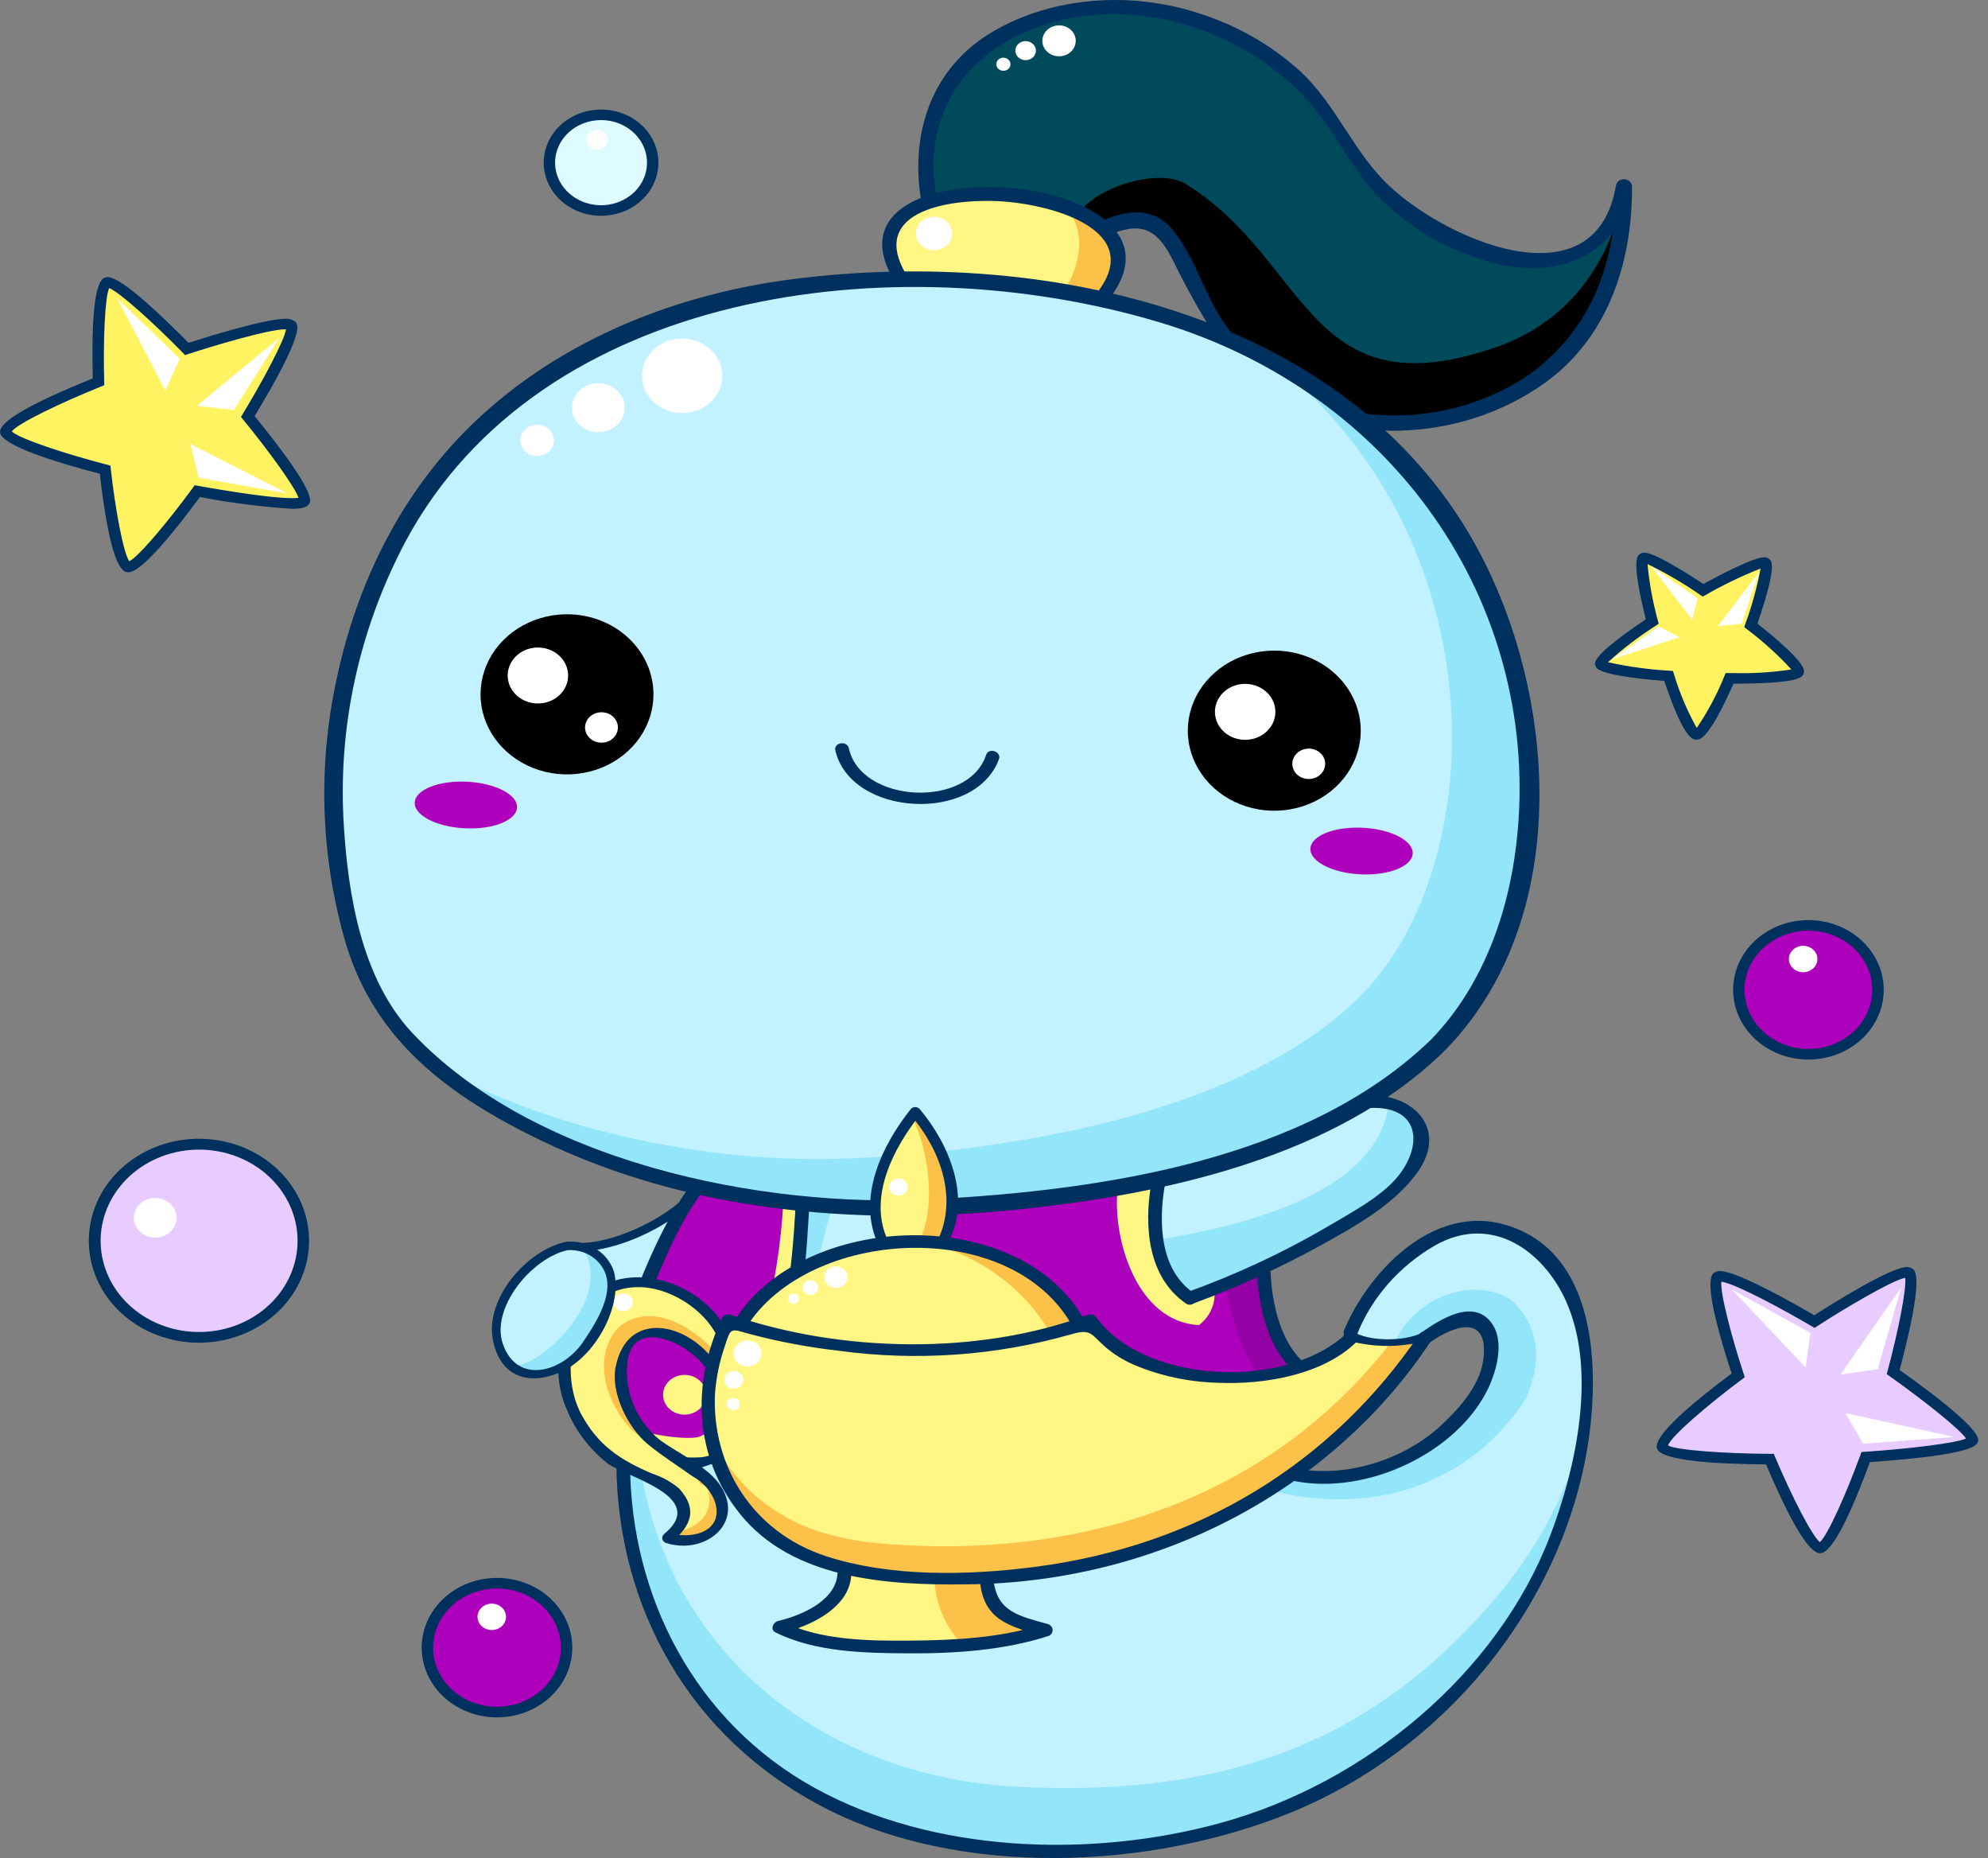 <svg width="183" height="171" viewBox="0 0 183 171" fill="none" xmlns="http://www.w3.org/2000/svg">
<rect x="0" y="0" width="183" height="171" fill="#808080" stroke="none"/>
<g clip-path="url(#clip0_104_658)">
<path d="M125.971 101.129L126.364 101.675C132.101 101.071 132.878 106.259 127.226 110.343C123.716 112.826 119.954 114.987 115.992 116.796C113.861 117.784 111.679 118.686 109.512 119.465C106.265 117.452 105.985 112.304 106.588 109.071L106.433 108.473C113.44 106.914 120.327 104.571 125.971 101.129Z" fill="#C2F1FF"/>
<path d="M109.513 119.464C111.678 118.685 113.861 117.783 115.993 116.796L116.399 117.549C116.399 120.386 118.124 126.424 121.764 126.957C120.348 128.252 118.798 129.416 117.136 130.43C113.954 132.332 110.555 133.905 107.002 135.119C97.037 138.67 82.465 137.78 81.889 135.3C81.854 135.093 81.819 134.878 81.791 134.65C81.479 131.821 81.378 128.975 81.49 126.132C81.63 120.697 82.227 114.809 83.039 111.692L83.032 111.23C83.747 111.23 84.447 111.204 85.143 111.177C92.314 110.881 99.441 109.974 106.433 108.47L106.587 109.067C105.986 112.303 106.266 117.452 109.513 119.464Z" fill="#AE00BC"/>
<path d="M110.375 121.951C110.893 121.548 111.292 121.031 111.537 120.447C111.782 119.864 111.864 119.232 111.775 118.612C111.071 118.889 110.216 119.212 109.513 119.465C106.266 117.452 105.986 112.303 106.589 109.071L106.434 108.473C105.647 108.649 103.687 109.045 102.898 109.201C102.319 113.914 104.633 121.681 110.375 121.951Z" fill="#FFF683"/>
<path d="M116.399 117.549L115.993 116.796C114.934 117.286 113.866 117.753 112.789 118.198C113.521 122.36 115.069 126.801 118.33 129.657C119.548 128.841 120.696 127.939 121.764 126.959C118.124 126.424 116.399 120.386 116.399 117.549Z" fill="#9500A5"/>
<path d="M73.93 110.771L73.839 111.511C73.676 115.919 73.032 120.299 71.917 124.587C71.233 127.239 70.073 129.766 68.488 132.064C67.83 132.989 67.05 133.835 66.167 134.582C65.598 134.678 65.02 134.721 64.442 134.712C63.245 134.706 62.05 134.603 60.873 134.404C57.801 133.898 54.744 132.754 54.856 130.858C55.073 129.559 57.093 124.086 59.295 118.918C61.006 114.893 62.837 111.056 64.007 109.515L64.134 109.074C67.355 109.839 70.627 110.406 73.93 110.771Z" fill="#AE00BC"/>
<path d="M72.113 110.543C71.904 114.461 71.291 118.352 70.281 122.162C69.598 124.759 68.545 127.26 67.149 129.6C66.614 130.703 65.691 131.606 64.531 132.161C63.098 132.864 55.684 131.288 54.995 130.089C54.978 130.162 54.867 130.803 54.857 130.86C54.745 132.756 57.802 133.899 60.874 134.405C62.051 134.605 63.246 134.708 64.443 134.714C65.021 134.723 65.599 134.679 66.168 134.583C67.051 133.835 67.831 132.99 68.489 132.064C70.074 129.767 71.234 127.24 71.918 124.588C73.033 120.3 73.677 115.919 73.84 111.512L73.93 110.772C73.326 110.707 72.719 110.623 72.113 110.543Z" fill="#FFF683"/>
<path d="M83.04 111.695C82.227 114.811 81.63 120.7 81.49 126.135L80.984 126.128C77.59 126.368 74.435 126.193 71.931 124.595L71.917 124.588C73.032 120.301 73.676 115.92 73.839 111.513L73.93 110.773C76.95 111.113 79.991 111.267 83.032 111.235L83.04 111.695Z" fill="#C2F1FF"/>
<path d="M127.826 101.666C126.772 109.776 114.559 112.833 106.499 114.107C106.832 116.282 107.719 118.352 109.513 119.464C111.678 118.685 113.861 117.782 115.993 116.796C119.954 114.987 123.717 112.826 127.227 110.343C132.351 106.64 132.175 102.045 127.826 101.666Z" fill="#93E5F9"/>
<path d="M76.608 111.066C75.635 110.995 74.915 110.88 73.93 110.771L73.839 111.511C73.676 115.919 73.032 120.299 71.917 124.587L71.931 124.594C73.18 125.39 72.48 125.531 74.003 125.745C74.308 120.781 75.181 115.86 76.608 111.066Z" fill="#93E5F9"/>
<path d="M125.389 38.755C145.264 55.721 143.882 84.638 132.324 96.215C130.432 98.087 128.298 99.738 125.971 101.129C120.326 104.571 113.44 106.914 106.434 108.473C99.442 109.977 92.315 110.884 85.144 111.181C84.45 111.206 83.749 111.232 83.032 111.232C79.991 111.265 76.95 111.11 73.93 110.77C70.628 110.405 67.355 109.839 64.134 109.074C57.188 107.499 50.579 104.852 44.583 101.244C42.195 99.779 39.975 98.093 37.956 96.213C25.087 84.117 23.741 26.501 82.823 25.781C83.239 25.768 83.65 25.768 84.071 25.768C89.879 25.737 95.673 26.308 101.344 27.469C105.26 28.279 109.075 29.465 112.726 31.007C117.365 32.949 121.64 35.565 125.389 38.755Z" fill="#C2F1FF"/>
<path d="M125.389 38.755C122.769 36.522 119.882 34.572 116.784 32.944C117.306 33.351 117.818 33.765 118.312 34.188C138.186 51.154 136.804 80.071 125.247 91.648C123.354 93.52 121.221 95.171 118.894 96.562C113.249 100.004 106.362 102.347 99.356 103.906C92.364 105.411 85.237 106.317 78.066 106.613C77.371 106.64 76.669 106.665 75.954 106.665C72.912 106.698 69.871 106.543 66.851 106.203C63.549 105.838 60.276 105.272 57.055 104.507C51.27 103.168 45.707 101.112 40.516 98.395C41.811 99.417 43.168 100.369 44.581 101.247C50.577 104.855 57.187 107.502 64.132 109.077C67.354 109.842 70.626 110.408 73.929 110.773C76.948 111.113 79.989 111.268 83.031 111.235C83.746 111.235 84.446 111.209 85.142 111.184C92.314 110.887 99.44 109.981 106.433 108.476C113.438 106.918 120.324 104.575 125.971 101.133C128.297 99.742 130.431 98.091 132.324 96.219C143.878 84.638 145.263 55.72 125.389 38.755Z" fill="#93E5F9"/>
<path d="M82.815 25.467C80.388 21.741 82.184 19.487 85.593 18.494C88.456 17.787 91.455 17.689 94.365 18.208C97.233 18.663 99.933 19.571 101.56 20.922C103.467 22.506 103.891 24.699 101.342 27.474C95.672 26.313 89.878 25.743 84.071 25.773C83.649 25.773 83.238 25.773 82.822 25.786L82.815 25.467Z" fill="#FFF683"/>
<path d="M101.561 20.919C100.548 20.134 99.388 19.528 98.139 19.13C100.027 21.3 99.503 24.39 97.895 26.837C99.07 27.027 100.226 27.236 101.343 27.473C103.898 24.698 103.468 22.506 101.561 20.919Z" fill="#FCC149"/>
<path d="M149.485 17.173C149.856 34.747 135.109 40.046 125.39 38.755C121.64 35.566 117.364 32.951 112.724 31.009L112.731 30.997C107.745 24.406 108.523 17.959 101.908 20.913L101.557 20.919C99.93 19.569 97.228 18.66 94.362 18.205C91.452 17.686 88.453 17.784 85.589 18.491L85.484 18.154C81.662 -1.72 111.626 -5.611 123.935 13.096C130.971 23.783 147.851 28.912 149.485 17.173Z" fill="#004A5B"/>
<path d="M137.838 31.905C120.341 38.052 120.577 24.043 109.227 16.981C106.992 15.43 101.068 17.034 99.357 19.602C100.154 19.943 100.896 20.386 101.561 20.919L101.911 20.912C108.524 17.959 107.746 24.405 112.734 30.996L112.727 31.009C117.367 32.951 121.643 35.566 125.393 38.755C135.079 40.042 149.755 34.781 149.487 17.349C148.456 23.936 144.485 29.57 137.838 31.905Z" fill="black"/>
<path d="M59.958 117.81C59.829 117.875 59.688 117.916 59.542 117.93L56.624 118.409C56.674 117.664 56.481 116.922 56.07 116.28C55.658 115.638 55.047 115.125 54.317 114.809C57.204 114.178 59.939 113.054 62.382 111.495L60.343 117.22C60.29 117.451 60.155 117.659 59.958 117.81Z" fill="#C2F1FF"/>
<path d="M131.783 95.623C120.344 106.734 101.66 109.525 85.842 110.37C69.721 111.233 49.034 106.81 37.98 95.091C33.284 90.114 32.05 82.352 31.652 76.015C31.071 66.979 33.027 57.958 37.331 49.83C49.755 26.675 82.246 22.36 106.66 29.64C128.432 36.132 141.543 55.533 139.712 76.42C139.106 83.327 136.751 90.551 131.641 95.767C130.913 96.511 132.3 97.396 133.02 96.661C144.675 84.755 143.388 64.585 136.297 51.03C124.94 29.319 97.18 22.62 73.055 25.679C61.589 27.133 50.686 31.724 42.819 39.688C36.333 46.254 32.508 54.665 30.812 63.351C29.239 71.195 29.601 79.267 31.873 86.963C34.569 95.739 41.171 100.804 49.839 104.979C63.246 111.438 78.525 112.833 93.345 111.349C107.226 109.962 122.9 106.497 132.874 96.809C133.612 96.092 132.533 94.894 131.783 95.623Z" fill="#00315E"/>
<path d="M109.786 119.989C113.939 118.459 117.952 116.622 121.786 114.496C124.991 112.724 128.441 110.767 130.521 107.831C133.242 103.992 130.251 100.599 125.821 100.82C125.009 100.86 125.238 102.011 126.04 101.971C130.501 101.748 130.983 105.05 128.974 107.883C127.483 109.989 124.479 111.529 122.257 112.858C118.142 115.268 113.784 117.303 109.244 118.933C108.488 119.212 109.032 120.267 109.786 119.989Z" fill="#00315E"/>
<path d="M82.411 111.636C81.06 117.149 80.845 122.98 80.829 128.612C80.821 132.179 79.964 136.166 84.287 137.331C89.927 138.853 96.692 138.117 102.326 137.014C109.757 135.527 116.614 132.206 122.17 127.402C122.253 127.335 122.315 127.249 122.351 127.154C122.388 127.058 122.397 126.955 122.378 126.855C122.359 126.755 122.312 126.662 122.243 126.583C122.173 126.505 122.083 126.444 121.981 126.407C118.254 125.493 117.08 120.325 116.973 117.235C116.948 116.491 115.69 116.374 115.716 117.125C115.839 120.701 117.19 126.437 121.544 127.505L121.355 126.512C112.355 134.491 98.765 138.125 86.498 136.565C84.444 136.304 82.6 136.067 82.339 133.972C82.075 131.347 82.002 128.708 82.119 126.074C82.114 121.263 82.632 116.464 83.665 111.748C83.845 111.014 82.583 110.914 82.408 111.638L82.411 111.636Z" fill="#00315E"/>
<path d="M73.209 111.457C72.876 117.14 72.216 122.854 69.975 128.196C68.964 130.605 67.265 134.142 64.132 134.132C61.425 134.202 58.751 133.57 56.411 132.308C53.914 130.792 58.243 123.085 59.017 121.198C60.566 117.405 62.068 113.242 64.525 109.854C64.979 109.228 63.942 108.557 63.491 109.183C60.393 113.454 58.609 118.771 56.72 123.566C55.53 126.587 52.406 131.273 56.185 133.567C58.371 134.894 61.477 135.198 64.011 135.296C66.867 135.405 67.934 133.94 69.434 131.788C73.467 126.007 74.075 118.245 74.464 111.567C74.508 110.816 73.251 110.705 73.207 111.457H73.209Z" fill="#00315E"/>
<path d="M105.961 109.012C105.329 112.747 105.603 117.506 109.162 119.957C109.816 120.408 110.539 119.449 109.886 119C106.716 116.819 106.662 112.409 107.217 109.125C107.343 108.378 106.085 108.277 105.96 109.015L105.961 109.012Z" fill="#00315E"/>
<path d="M83.385 25.213C80.132 19.659 86.762 18.388 91.37 18.493C96.436 18.609 105.871 21.113 100.787 27.183C100.288 27.78 101.323 28.448 101.821 27.854C112.111 15.567 74.618 12.693 82.244 25.715C82.63 26.374 83.773 25.878 83.385 25.213Z" fill="#00315E"/>
<path d="M113.291 30.554C110.997 27.718 110.267 24.087 108.039 21.256C106.355 19.118 104.007 19.222 101.582 20.27C101.406 20.356 101.273 20.502 101.211 20.677C101.148 20.852 101.161 21.042 101.246 21.209C101.332 21.375 101.483 21.504 101.669 21.57C101.855 21.635 102.061 21.632 102.244 21.56C105.265 20.326 106.602 21.291 107.924 23.865C109.163 26.405 110.547 28.881 112.071 31.284C112.119 31.367 112.184 31.44 112.263 31.498C112.342 31.556 112.434 31.598 112.532 31.622C112.63 31.646 112.732 31.65 112.832 31.636C112.932 31.621 113.027 31.587 113.112 31.536C113.197 31.485 113.27 31.419 113.325 31.34C113.381 31.262 113.418 31.174 113.435 31.082C113.452 30.989 113.448 30.895 113.424 30.804C113.399 30.713 113.353 30.628 113.291 30.554Z" fill="#00315E"/>
<path d="M86.209 18.037C84.743 10.277 89.317 3.872 97.506 1.895C105.56 -0.049 114.209 2.994 119.707 8.537C122.753 11.606 124.246 15.587 127.386 18.618C130.074 21.178 133.417 23.067 137.105 24.11C143.388 25.903 149.145 23.437 150.226 17.24L148.747 17.111C148.771 23.899 146.631 30.313 140.642 34.558C136.208 37.517 130.702 38.761 125.293 38.026C124.304 37.903 124.167 39.321 125.147 39.448C130.966 40.179 136.866 38.816 141.632 35.639C147.993 31.435 150.264 24.163 150.225 17.241C150.242 17.06 150.181 16.881 150.055 16.742C149.93 16.603 149.75 16.515 149.555 16.498C149.36 16.481 149.166 16.536 149.014 16.651C148.863 16.766 148.767 16.931 148.746 17.112C146.811 28.365 132.38 21.801 127.359 16.591C124.397 13.517 122.919 9.608 119.754 6.62C117.059 4.145 113.782 2.279 110.18 1.169C104.072 -0.793 96.904 -0.326 91.407 2.9C85.663 6.274 83.831 12.295 84.763 18.274C84.8 18.448 84.909 18.602 85.067 18.702C85.225 18.802 85.42 18.841 85.608 18.811C85.797 18.78 85.966 18.682 86.077 18.538C86.189 18.393 86.235 18.214 86.205 18.039L86.209 18.037Z" fill="#00315E"/>
<path d="M60.141 64.308C60.054 65.763 59.503 67.162 58.557 68.327C57.612 69.492 56.314 70.371 54.829 70.854C53.343 71.336 51.737 71.4 50.212 71.037C48.688 70.674 47.314 69.901 46.264 68.815C45.214 67.729 44.535 66.379 44.314 64.936C44.093 63.493 44.339 62.022 45.02 60.709C45.702 59.395 46.79 58.298 48.145 57.557C49.5 56.815 51.062 56.462 52.634 56.543C53.678 56.596 54.7 56.839 55.642 57.258C56.584 57.678 57.428 58.264 58.125 58.986C58.822 59.707 59.359 60.548 59.705 61.461C60.051 62.374 60.199 63.342 60.141 64.308Z" fill="black"/>
<path d="M52.292 62.31C52.261 62.819 52.069 63.307 51.738 63.715C51.408 64.122 50.954 64.429 50.435 64.597C49.916 64.766 49.355 64.788 48.822 64.661C48.289 64.534 47.809 64.264 47.442 63.885C47.075 63.505 46.838 63.033 46.761 62.529C46.683 62.025 46.77 61.511 47.008 61.052C47.246 60.593 47.626 60.209 48.1 59.95C48.573 59.691 49.119 59.568 49.669 59.596C50.033 59.615 50.391 59.7 50.72 59.846C51.049 59.993 51.344 60.198 51.588 60.45C51.831 60.702 52.019 60.996 52.14 61.315C52.261 61.634 52.312 61.972 52.292 62.31Z" fill="white"/>
<path d="M56.877 67.027C56.861 67.304 56.756 67.57 56.577 67.791C56.397 68.013 56.15 68.18 55.868 68.272C55.586 68.364 55.28 68.376 54.99 68.307C54.7 68.238 54.439 68.091 54.24 67.884C54.04 67.678 53.911 67.421 53.869 67.147C53.827 66.873 53.874 66.593 54.004 66.343C54.133 66.094 54.34 65.885 54.598 65.744C54.855 65.603 55.153 65.537 55.451 65.552C55.65 65.562 55.844 65.608 56.023 65.688C56.202 65.767 56.362 65.879 56.495 66.016C56.627 66.153 56.729 66.313 56.795 66.486C56.861 66.66 56.889 66.844 56.877 67.027Z" fill="white"/>
<path d="M125.246 67.653C125.159 69.108 124.608 70.507 123.662 71.672C122.717 72.837 121.419 73.717 119.934 74.199C118.448 74.681 116.842 74.745 115.317 74.382C113.792 74.019 112.418 73.246 111.368 72.159C110.319 71.073 109.64 69.723 109.419 68.28C109.198 66.837 109.444 65.366 110.126 64.052C110.808 62.739 111.896 61.642 113.251 60.901C114.607 60.16 116.169 59.807 117.741 59.888C118.785 59.942 119.806 60.185 120.748 60.604C121.69 61.023 122.534 61.61 123.231 62.331C123.928 63.052 124.465 63.893 124.81 64.806C125.156 65.72 125.304 66.687 125.246 67.653Z" fill="black"/>
<path d="M117.397 65.656C117.366 66.164 117.174 66.653 116.843 67.06C116.513 67.467 116.059 67.774 115.54 67.943C115.021 68.111 114.459 68.133 113.927 68.006C113.394 67.879 112.914 67.609 112.547 67.23C112.18 66.85 111.943 66.378 111.866 65.874C111.789 65.37 111.875 64.856 112.113 64.397C112.351 63.938 112.731 63.554 113.205 63.295C113.679 63.036 114.225 62.913 114.774 62.941C115.139 62.96 115.496 63.045 115.825 63.192C116.154 63.338 116.449 63.543 116.693 63.795C116.937 64.048 117.124 64.342 117.245 64.661C117.366 64.98 117.417 65.318 117.397 65.656Z" fill="white"/>
<path d="M121.983 70.372C121.966 70.649 121.862 70.915 121.682 71.136C121.502 71.358 121.256 71.525 120.974 71.617C120.691 71.709 120.386 71.721 120.096 71.652C119.806 71.583 119.545 71.436 119.345 71.23C119.146 71.023 119.017 70.767 118.975 70.493C118.933 70.218 118.979 69.939 119.109 69.689C119.238 69.439 119.445 69.231 119.703 69.09C119.96 68.949 120.257 68.882 120.556 68.897C120.754 68.907 120.948 68.953 121.128 69.033C121.307 69.112 121.467 69.224 121.6 69.361C121.732 69.498 121.834 69.658 121.9 69.831C121.966 70.005 121.994 70.189 121.983 70.372Z" fill="white"/>
<path d="M47.596 74.328C47.525 75.511 45.358 76.362 42.758 76.227C40.157 76.093 38.106 75.027 38.179 73.845C38.251 72.662 40.416 71.811 43.016 71.945C45.616 72.078 47.666 73.146 47.596 74.328Z" fill="#AE00BC"/>
<path d="M130.042 78.565C129.971 79.748 127.805 80.598 125.205 80.464C122.605 80.33 120.552 79.263 120.626 78.082C120.7 76.9 122.863 76.048 125.464 76.182C128.066 76.316 130.112 77.383 130.042 78.565Z" fill="#AE00BC"/>
<path d="M90.775 69.475C89.135 74.454 79.231 73.935 78.14 68.865C77.981 68.126 76.724 68.331 76.896 69.067C78.317 75.157 89.748 75.8 91.952 69.878C92.217 69.167 91.011 68.761 90.775 69.475Z" fill="#00315E"/>
<path d="M64.992 128.363C64.992 128.725 64.876 129.079 64.659 129.38C64.442 129.682 64.133 129.916 63.771 130.055C63.41 130.194 63.012 130.23 62.628 130.159C62.245 130.088 61.892 129.914 61.615 129.658C61.339 129.402 61.15 129.075 61.074 128.72C60.998 128.365 61.037 127.997 61.187 127.662C61.336 127.327 61.59 127.041 61.915 126.84C62.24 126.639 62.623 126.531 63.014 126.531C63.539 126.531 64.042 126.725 64.413 127.068C64.784 127.411 64.992 127.877 64.992 128.363Z" fill="#FFF683"/>
<path d="M66.498 34.589C66.498 35.266 66.28 35.928 65.874 36.492C65.467 37.055 64.889 37.494 64.213 37.753C63.537 38.012 62.794 38.08 62.076 37.948C61.358 37.816 60.699 37.49 60.181 37.011C59.664 36.532 59.312 35.921 59.169 35.257C59.026 34.592 59.099 33.904 59.379 33.278C59.659 32.652 60.134 32.117 60.742 31.74C61.351 31.364 62.066 31.163 62.798 31.163C63.779 31.163 64.72 31.524 65.414 32.166C66.108 32.809 66.498 33.68 66.498 34.589Z" fill="white"/>
<path d="M57.508 37.522C57.508 37.968 57.365 38.404 57.097 38.774C56.83 39.145 56.45 39.434 56.005 39.604C55.56 39.775 55.071 39.819 54.599 39.733C54.126 39.646 53.693 39.431 53.352 39.116C53.012 38.801 52.78 38.399 52.686 37.962C52.592 37.525 52.64 37.071 52.824 36.66C53.009 36.248 53.321 35.896 53.721 35.648C54.121 35.4 54.592 35.268 55.074 35.268C55.719 35.268 56.338 35.506 56.795 35.928C57.251 36.351 57.508 36.924 57.508 37.522Z" fill="white"/>
<path d="M51.002 40.53C51.002 40.815 50.911 41.094 50.74 41.331C50.569 41.568 50.325 41.753 50.041 41.862C49.756 41.971 49.443 42 49.141 41.944C48.839 41.889 48.561 41.751 48.343 41.55C48.125 41.348 47.977 41.091 47.917 40.811C47.857 40.531 47.888 40.241 48.005 39.978C48.123 39.714 48.323 39.489 48.579 39.331C48.835 39.172 49.136 39.088 49.445 39.088C49.858 39.088 50.254 39.239 50.546 39.51C50.838 39.78 51.002 40.147 51.002 40.53Z" fill="white"/>
<path d="M87.156 22.583C87.807 21.98 87.807 21.002 87.156 20.399C86.505 19.797 85.449 19.797 84.798 20.399C84.147 21.002 84.147 21.98 84.798 22.583C85.449 23.186 86.505 23.186 87.156 22.583Z" fill="white"/>
<path d="M99.026 3.758C99.026 4.039 98.936 4.315 98.767 4.549C98.599 4.783 98.358 4.966 98.077 5.074C97.796 5.182 97.487 5.21 97.188 5.156C96.89 5.101 96.615 4.965 96.4 4.766C96.185 4.567 96.038 4.313 95.979 4.037C95.919 3.76 95.95 3.474 96.066 3.213C96.183 2.953 96.38 2.731 96.633 2.574C96.886 2.418 97.183 2.334 97.488 2.334C97.896 2.334 98.287 2.484 98.575 2.751C98.864 3.018 99.026 3.38 99.026 3.758Z" fill="white"/>
<path d="M95.359 4.662C95.359 4.835 95.303 5.005 95.2 5.149C95.096 5.293 94.948 5.405 94.775 5.471C94.602 5.538 94.411 5.555 94.228 5.521C94.044 5.487 93.876 5.404 93.743 5.281C93.611 5.159 93.52 5.003 93.484 4.833C93.448 4.663 93.466 4.487 93.538 4.326C93.609 4.166 93.731 4.029 93.887 3.933C94.042 3.837 94.225 3.785 94.412 3.785C94.663 3.785 94.904 3.878 95.082 4.042C95.259 4.206 95.359 4.429 95.359 4.662Z" fill="white"/>
<path d="M93.016 5.911C93.016 6.031 92.978 6.147 92.907 6.246C92.835 6.346 92.734 6.423 92.615 6.469C92.496 6.514 92.365 6.526 92.238 6.503C92.112 6.48 91.996 6.423 91.905 6.338C91.814 6.254 91.752 6.146 91.727 6.029C91.701 5.912 91.715 5.791 91.764 5.681C91.813 5.571 91.897 5.477 92.004 5.41C92.111 5.344 92.237 5.309 92.366 5.309C92.538 5.309 92.704 5.373 92.826 5.486C92.948 5.599 93.016 5.752 93.016 5.911Z" fill="white"/>
<path d="M53.517 115.165C56.818 115.065 60.901 113.176 63.286 111.069C63.677 110.723 63.136 110.126 62.742 110.474C60.561 112.401 56.616 114.298 53.596 114.39C53.061 114.406 52.977 115.182 53.513 115.166L53.517 115.165Z" fill="#00315E"/>
<path d="M90.833 145.522C91.065 148.847 92.551 148.964 96.261 150.028C90.699 151.97 76.38 152.308 71.744 149.755C74.185 149.301 78.133 147.119 77.726 144.652L77.803 144.354C79.005 144.646 80.23 144.847 81.466 144.957C84.572 145.244 87.697 145.314 90.814 145.165L90.833 145.522Z" fill="#FFF683"/>
<path d="M66.458 122.72L66.501 122.733C66.109 123.676 65.799 124.646 65.575 125.635L65.364 125.597C62.896 121.545 59.13 122.359 58.17 123.447C56.031 126.121 57.637 130.076 59.663 132.251C60.624 133.334 65.657 136.23 66.074 137.295C66.136 137.449 66.185 137.603 66.235 137.757C67.308 141.335 63.669 142.431 61.481 141.543C63.062 140.342 63.676 139.384 62.49 137.731C61.116 135.816 56.74 135.868 54.153 132.252C52.505 129.939 51.445 126.914 52.084 124.24C54.557 113.826 64.677 118.615 66.458 122.72Z" fill="#FFF683"/>
<path d="M131.115 123.006L131.172 123.135C120.515 139.198 104.733 144.495 90.814 145.165C87.696 145.313 84.572 145.244 81.466 144.956C80.229 144.847 79.004 144.645 77.802 144.353C75.666 143.887 73.65 143.032 71.873 141.838C70.096 140.645 68.593 139.136 67.452 137.4C65.251 133.836 64.581 129.636 65.573 125.635C65.797 124.646 66.106 123.676 66.498 122.733C66.66 122.337 66.831 121.941 67.031 121.545C67.364 121.661 67.732 121.785 68.139 121.908C74.248 123.771 88.076 125.881 99.325 121.934C99.675 121.81 100.026 121.682 100.377 121.548C105.005 128.69 120.125 127.586 124.402 123.119L124.451 123.021C126.604 123.751 128.966 123.745 131.115 123.006Z" fill="#FFF683"/>
<path d="M99.241 121.727L99.324 121.935C88.076 125.882 74.247 123.771 68.139 121.908L68.16 121.844C70.895 117.169 75.909 114.89 81.168 114.423C83.028 114.263 84.901 114.315 86.746 114.577C92.299 115.364 97.306 117.994 99.241 121.727Z" fill="#FFF683"/>
<path d="M84.249 102.346C87.145 105.541 88.737 110.902 86.808 114.202L86.745 114.578C84.899 114.316 83.026 114.264 81.167 114.424L81.124 113.995C79.501 110.559 81.668 105.463 84.249 102.346Z" fill="#FFF683"/>
<path d="M90.834 145.522L90.813 145.165C89.187 145.242 87.587 145.26 86.021 145.222C86.066 147.491 86.98 149.672 88.602 151.375C91.206 151.225 93.779 150.773 96.262 150.028C92.552 148.964 91.065 148.847 90.834 145.522Z" fill="#FCC149"/>
<path d="M66.234 137.757C66.184 137.608 66.135 137.449 66.073 137.295C65.657 136.23 60.624 133.335 59.662 132.25C57.635 130.074 56.029 126.121 58.169 123.446C59.13 122.362 62.895 121.544 65.364 125.595L65.574 125.634C65.689 125.137 65.825 124.641 65.982 124.145L65.793 124.33C61.197 119.649 57.652 121.048 56.527 122.655C54.573 125.449 55.994 129.284 58.021 131.46C58.981 132.545 64.015 135.44 64.431 136.504C64.494 136.658 65.089 136.765 65.138 136.913C65.887 139.417 64.064 140.728 62.152 140.985C61.953 141.167 61.73 141.351 61.479 141.54C63.667 142.431 67.306 141.337 66.234 137.757Z" fill="#FCC149"/>
<path d="M131.115 123.007C130.132 123.349 129.093 123.533 128.044 123.55C117.51 137.007 103.008 141.608 90.108 142.228C86.991 142.376 83.866 142.307 80.76 142.02C79.523 141.91 78.298 141.708 77.097 141.416C74.96 140.95 72.944 140.095 71.168 138.901C69.391 137.708 67.888 136.199 66.746 134.463C66.145 133.518 65.659 132.515 65.298 131.471C65.676 134.555 67.084 137.454 69.325 139.763C71.566 142.072 74.529 143.676 77.801 144.354C79.002 144.646 80.227 144.848 81.464 144.957C84.57 145.244 87.695 145.314 90.812 145.165C104.732 144.496 120.517 139.199 131.17 123.136L131.115 123.007Z" fill="#FCC149"/>
<path d="M96.686 122.706L96.697 122.734C97.585 122.503 98.463 122.237 99.325 121.935L99.242 121.727C97.306 117.993 92.299 115.364 86.746 114.578C86.438 114.534 86.128 114.505 85.818 114.473C88.127 115.114 90.275 116.172 92.141 117.585C94.006 118.997 95.55 120.738 96.686 122.706Z" fill="#FCC149"/>
<path d="M84.249 102.346C84.144 102.473 84.041 102.608 83.938 102.741C85.721 106.334 86.102 111.661 84.52 114.365V114.373C85.269 114.411 86.015 114.473 86.75 114.578L86.813 114.202C88.737 110.904 87.145 105.541 84.249 102.346Z" fill="#FCC149"/>
<path d="M78.019 117.542C78.019 117.738 77.956 117.929 77.839 118.092C77.721 118.255 77.554 118.382 77.359 118.457C77.163 118.532 76.948 118.551 76.74 118.513C76.533 118.475 76.342 118.381 76.193 118.242C76.043 118.104 75.941 117.927 75.9 117.735C75.859 117.543 75.88 117.344 75.961 117.163C76.042 116.982 76.179 116.827 76.355 116.718C76.531 116.609 76.738 116.551 76.949 116.551C77.233 116.551 77.505 116.656 77.706 116.841C77.906 117.027 78.019 117.279 78.019 117.542Z" fill="white"/>
<path d="M75.314 118.501C75.314 118.634 75.272 118.764 75.193 118.874C75.113 118.984 75 119.07 74.868 119.121C74.736 119.172 74.59 119.185 74.45 119.159C74.31 119.134 74.181 119.07 74.079 118.976C73.978 118.883 73.909 118.763 73.881 118.633C73.853 118.503 73.867 118.368 73.922 118.246C73.977 118.124 74.07 118.019 74.189 117.945C74.308 117.872 74.448 117.832 74.591 117.832C74.782 117.832 74.966 117.903 75.102 118.028C75.238 118.154 75.314 118.324 75.314 118.501Z" fill="white"/>
<path d="M83.555 109.241C83.555 109.397 83.505 109.549 83.412 109.678C83.319 109.807 83.186 109.908 83.031 109.967C82.876 110.027 82.705 110.043 82.541 110.012C82.376 109.982 82.225 109.907 82.106 109.797C81.987 109.687 81.906 109.547 81.873 109.395C81.84 109.242 81.857 109.084 81.921 108.941C81.985 108.797 82.094 108.674 82.234 108.588C82.373 108.501 82.537 108.455 82.705 108.455C82.93 108.455 83.147 108.538 83.306 108.685C83.465 108.833 83.555 109.033 83.555 109.241Z" fill="white"/>
<path d="M73.552 119.521C73.552 119.612 73.523 119.701 73.468 119.777C73.413 119.853 73.335 119.913 73.244 119.948C73.153 119.983 73.052 119.992 72.955 119.974C72.858 119.956 72.769 119.912 72.7 119.847C72.63 119.783 72.582 119.7 72.563 119.611C72.544 119.521 72.553 119.428 72.591 119.344C72.629 119.26 72.693 119.187 72.775 119.137C72.858 119.086 72.954 119.059 73.053 119.059C73.185 119.059 73.312 119.107 73.406 119.194C73.5 119.281 73.552 119.398 73.552 119.521Z" fill="white"/>
<path d="M69.865 123.864C70.014 124.056 70.098 124.285 70.106 124.521C70.115 124.757 70.047 124.991 69.912 125.191C69.778 125.392 69.581 125.552 69.349 125.649C69.116 125.747 68.857 125.778 68.605 125.74C68.353 125.701 68.12 125.595 67.933 125.433C67.747 125.271 67.616 125.062 67.558 124.832C67.5 124.602 67.517 124.361 67.607 124.139C67.697 123.918 67.856 123.726 68.064 123.589C68.342 123.404 68.688 123.329 69.026 123.381C69.364 123.432 69.666 123.606 69.865 123.864Z" fill="white"/>
<path d="M68.254 126.508C68.355 126.638 68.412 126.793 68.418 126.953C68.423 127.113 68.378 127.271 68.287 127.407C68.195 127.542 68.063 127.65 67.906 127.716C67.748 127.782 67.573 127.804 67.403 127.778C67.232 127.752 67.074 127.68 66.948 127.57C66.822 127.461 66.733 127.319 66.694 127.164C66.655 127.008 66.666 126.845 66.727 126.695C66.788 126.545 66.896 126.416 67.036 126.323C67.224 126.198 67.458 126.147 67.687 126.182C67.915 126.217 68.119 126.334 68.254 126.508Z" fill="white"/>
<path d="M67.994 128.889C68.063 128.98 68.103 129.087 68.107 129.198C68.11 129.309 68.079 129.419 68.015 129.513C67.952 129.607 67.86 129.682 67.75 129.728C67.641 129.774 67.52 129.789 67.401 129.771C67.283 129.753 67.173 129.703 67.085 129.627C66.998 129.551 66.936 129.452 66.909 129.344C66.882 129.236 66.889 129.123 66.932 129.019C66.974 128.915 67.049 128.825 67.146 128.76C67.277 128.673 67.44 128.638 67.599 128.662C67.758 128.686 67.9 128.768 67.994 128.889Z" fill="white"/>
<path d="M58.212 119.596C58.267 119.75 58.272 119.916 58.226 120.073C58.179 120.23 58.083 120.371 57.95 120.477C57.818 120.584 57.654 120.651 57.479 120.671C57.305 120.691 57.128 120.663 56.971 120.591C56.814 120.518 56.684 120.403 56.597 120.262C56.51 120.121 56.471 119.958 56.483 119.796C56.496 119.634 56.56 119.479 56.668 119.35C56.776 119.222 56.922 119.126 57.089 119.075C57.312 119.006 57.556 119.023 57.767 119.12C57.977 119.218 58.138 119.389 58.212 119.596Z" fill="white"/>
<path d="M56.162 120.66C56.199 120.764 56.203 120.877 56.171 120.983C56.14 121.089 56.075 121.184 55.985 121.256C55.895 121.328 55.784 121.374 55.666 121.388C55.548 121.401 55.428 121.382 55.322 121.333C55.216 121.284 55.128 121.206 55.069 121.111C55.01 121.015 54.983 120.905 54.992 120.795C55 120.685 55.044 120.581 55.117 120.494C55.19 120.407 55.289 120.342 55.402 120.307C55.477 120.284 55.556 120.275 55.635 120.28C55.714 120.285 55.79 120.305 55.861 120.338C55.931 120.371 55.994 120.416 56.046 120.471C56.097 120.526 56.137 120.59 56.162 120.66Z" fill="white"/>
<path d="M54.872 122.126C54.897 122.199 54.899 122.276 54.877 122.349C54.855 122.422 54.81 122.488 54.748 122.537C54.685 122.587 54.608 122.618 54.527 122.628C54.445 122.637 54.363 122.624 54.289 122.589C54.216 122.555 54.155 122.502 54.114 122.436C54.074 122.37 54.055 122.294 54.061 122.218C54.067 122.143 54.097 122.07 54.147 122.01C54.197 121.95 54.265 121.905 54.343 121.881C54.395 121.864 54.45 121.858 54.505 121.861C54.56 121.865 54.614 121.879 54.663 121.901C54.712 121.924 54.756 121.956 54.792 121.994C54.828 122.033 54.855 122.078 54.872 122.126Z" fill="white"/>
<path d="M124.376 122.488C125.94 118.256 130.536 113.393 135.355 113.05C138.455 112.823 141.46 113.869 143.014 116.356C144.708 119.17 145.708 122.297 145.942 125.511C146.465 135.527 142.975 145.369 136.142 153.149C124.199 167.017 109.879 170.939 92.572 170.069C72.354 169.05 57.368 154.824 57.368 134.97C59.465 136.087 61.597 136.502 62.487 137.736C63.673 139.379 63.062 140.346 61.477 141.547C63.665 142.437 68.97 140.845 64.598 135.045L65.578 134.716C67.742 138.582 72.978 143.17 77.803 144.358L77.726 144.657C78.126 147.118 74.184 149.3 71.744 149.754C76.38 152.305 90.699 151.975 96.261 150.027C92.551 148.962 91.065 148.845 90.832 145.528L90.812 145.164C100.145 144.716 110.314 142.191 119.213 135.724C123.358 136.665 131.598 135.184 136.17 127.972C138.002 125.082 137.988 119.262 132.126 122.419L131.079 123.273C127.294 123.846 126.304 123.566 125.021 123.228L124.376 122.488Z" fill="#C2F1FF"/>
<path d="M140.477 128.697C141.88 125.452 141.88 122.205 139.075 119.607C135.402 117.341 130.127 119.53 128.379 123.575C129.09 123.534 129.961 123.441 131.081 123.271L132.127 122.416C137.99 119.256 138.002 125.081 136.172 127.97C131.599 135.183 123.36 136.664 119.215 135.722C118.507 136.237 117.788 136.717 117.065 137.187C126.06 139.515 135.217 136.815 140.477 128.697Z" fill="#93E5F9"/>
<path d="M137.288 147.525C125.345 161.393 111.026 165.315 93.718 164.444C75.754 163.539 61.929 152.202 59.07 135.758C58.518 135.527 57.946 135.276 57.374 134.972C57.374 154.826 72.359 169.051 92.578 170.07C109.885 170.941 124.205 167.019 136.148 153.151C141.392 147.195 144.685 139.973 145.638 132.34C144.041 137.889 141.196 143.064 137.288 147.525Z" fill="#93E5F9"/>
<path d="M123.995 122.67C118.452 127.983 105.28 127.4 100.86 121.169C100.771 121.071 100.649 121.003 100.513 120.976C100.378 120.949 100.237 120.964 100.111 121.018C90.059 124.756 77.398 124.487 67.253 120.998C67.095 120.947 66.923 120.954 66.772 121.019C66.62 121.083 66.502 121.199 66.442 121.343C63.658 127.304 63.843 134.01 68.114 139.321C72.923 145.302 81.561 145.916 88.948 145.81C97.535 145.751 105.964 143.669 113.441 139.76C120.918 135.851 127.198 130.245 131.688 123.468C132.119 122.832 131.087 122.158 130.654 122.798C122.608 134.663 110.282 142.26 95.282 144.202C89.122 145 81.991 145.156 76.059 143.225C69.177 140.986 65.494 134.756 65.819 128.233C65.926 126.773 66.224 125.331 66.706 123.938C67.289 122.123 67.212 122.269 69.014 122.772C71.703 123.484 74.447 123.999 77.223 124.313C84.379 125.29 91.681 124.773 98.594 122.801C100.463 122.242 100.445 122.825 101.739 123.957C102.532 124.637 103.435 125.198 104.416 125.619C106.823 126.629 109.423 127.186 112.065 127.258C116.371 127.45 121.696 126.547 124.811 123.558C125.37 123.018 124.561 122.123 123.994 122.667L123.995 122.67Z" fill="#00315E"/>
<path d="M68.677 122.182C74.421 112.976 93.005 111.899 98.675 121.975C99.05 122.641 100.193 122.143 99.816 121.473C93.738 110.675 73.894 111.489 67.643 121.511C67.239 122.159 68.269 122.836 68.677 122.182Z" fill="#00315E"/>
<path d="M81.571 113.8C80.04 109.986 82.237 105.68 84.666 102.62L83.858 102.655C86.542 105.792 88.161 110.202 86.363 114.048C86.114 114.58 86.98 114.839 87.253 114.356C89.476 110.387 87.419 105.301 84.638 102.047C84.587 101.992 84.523 101.949 84.451 101.921C84.38 101.893 84.302 101.88 84.225 101.883C84.147 101.886 84.071 101.906 84.003 101.94C83.934 101.975 83.875 102.023 83.83 102.081C81.159 105.444 79.001 110.047 80.691 114.192C80.912 114.737 81.789 114.346 81.571 113.807V113.8Z" fill="#00315E"/>
<path d="M66.934 122.51C64.833 118.252 58.245 115.727 54.196 119.144C51.29 121.598 50.709 126.395 52.13 129.614C52.898 131.555 54.184 133.283 55.87 134.638C57.512 135.921 65.319 137.721 61.14 141.174C61.072 141.23 61.02 141.301 60.989 141.381C60.959 141.461 60.952 141.546 60.968 141.629C60.983 141.712 61.022 141.79 61.08 141.856C61.138 141.921 61.213 141.971 61.298 142.002C64.858 143.137 68.531 140.24 66.377 136.809C65.234 134.991 62.395 133.758 60.67 132.469C59.688 131.643 58.913 130.627 58.403 129.492C57.892 128.358 57.657 127.133 57.715 125.906C57.866 120.855 63.399 123.655 64.896 125.804C65.257 126.323 66.214 125.913 65.846 125.385C63.271 121.685 57.717 120.498 56.668 125.814C56.205 128.16 57.778 131.397 59.656 132.931C60.948 133.987 62.375 134.893 63.741 135.86C64.725 136.393 65.465 137.24 65.822 138.241C66.67 141.031 63.566 141.691 61.668 141.087C61.72 141.363 61.773 141.639 61.825 141.915C63.648 140.408 64.225 138.89 62.529 137.007C61.808 136.391 60.958 135.918 60.031 135.62C57.039 134.338 55.065 133.012 53.524 130.191C51.335 126.183 52.636 118.578 58.649 118.458C61.603 118.399 64.788 120.495 65.99 122.929C66.052 123.041 66.16 123.126 66.289 123.166C66.418 123.206 66.559 123.198 66.682 123.144C66.805 123.09 66.901 122.994 66.949 122.876C66.997 122.758 66.994 122.627 66.939 122.511L66.934 122.51Z" fill="#00315E"/>
<path d="M77.102 144.598C77.125 147.187 73.977 148.622 71.638 149.178C71.17 149.29 70.853 149.966 71.389 150.233C75.027 152.051 79.568 152.136 83.6 152.16C87.908 152.184 92.451 151.884 96.539 150.554C96.65 150.504 96.743 150.424 96.806 150.326C96.87 150.227 96.901 150.113 96.895 149.999C96.89 149.884 96.848 149.773 96.776 149.68C96.703 149.587 96.603 149.516 96.487 149.475C93.841 148.73 91.783 148.353 91.457 145.421C91.374 144.67 90.131 144.881 90.214 145.623C90.594 149.041 92.78 149.652 96.049 150.572L95.998 149.493C92.116 150.754 87.794 150.957 83.72 150.99C79.978 151.023 75.484 150.955 72.114 149.271L71.864 150.324C74.746 149.639 78.393 147.846 78.365 144.704C78.359 143.956 77.102 143.841 77.108 144.593L77.102 144.598Z" fill="#00315E"/>
<path d="M124.017 123.355C126.522 124.066 129.203 124.039 131.69 123.278C132.542 123.062 131.91 121.947 131.261 122.43C129.813 123.509 125.932 123.537 124.499 122.503C123.89 122.064 123.285 123.144 124.017 123.35L124.017 123.355Z" fill="#00315E"/>
<path d="M56.74 134.907C56.893 147.901 63.4 159.891 75.844 166.344C88.42 172.868 105.936 172.075 118.836 166.806C134.085 160.579 144.923 146.035 146.444 130.823C147.082 124.432 146.427 115.007 138.565 112.718C131.76 110.736 125.827 117.299 123.714 122.463C123.665 122.607 123.677 122.762 123.749 122.896C123.82 123.031 123.945 123.136 124.097 123.188C124.249 123.24 124.417 123.236 124.566 123.176C124.715 123.117 124.834 123.007 124.897 122.869C126.235 119.457 128.764 116.556 132.085 114.627C137.386 111.621 142.119 115.229 144.143 119.718C147.046 126.161 145.093 135.084 142.675 141.389C137.89 153.865 125.842 164.116 112.205 167.812C100.278 171.044 85.892 170.524 75.068 164.586C63.837 158.426 58.135 146.804 58.001 135.017C57.991 134.27 56.734 134.155 56.743 134.907H56.74Z" fill="#00315E"/>
<path d="M131.579 123.583C133.987 121.881 136.833 121.086 136.59 124.699C136.423 127.228 134.602 129.334 132.773 131.071C129.427 134.251 124.023 136.074 119.278 135.141C118.481 134.987 118.373 136.15 119.159 136.305C125.907 137.632 134.19 133.638 136.983 127.789C137.781 126.117 138.522 123.431 137.304 121.762C135.601 119.428 132.485 121.475 130.764 122.692C130.116 123.15 130.93 124.04 131.58 123.584L131.579 123.583Z" fill="#00315E"/>
<path d="M52.174 114.667C51.263 114.856 50.403 115.214 49.645 115.718C48.887 116.223 48.246 116.863 47.761 117.602C46.687 119.045 46.004 120.706 45.767 122.445C45.718 123.187 45.868 123.93 46.203 124.606C46.539 125.282 47.05 125.87 47.691 126.319C48.534 126.924 51.987 126.589 54.012 123.725C59.282 116.274 53.921 114.398 52.174 114.667Z" fill="#C2F1FF"/>
<path d="M53.555 114.801C57.032 119.709 48.45 126.979 46.79 125.482C47.051 125.796 47.353 126.078 47.69 126.322C48.532 126.928 51.986 126.592 54.01 123.729C58.545 117.311 55.687 115.138 53.555 114.801Z" fill="#93E5F9"/>
<path d="M52.1 114.283C48.398 115.097 44.729 119.52 45.348 123.169C45.919 126.537 48.464 127.672 51.658 126.252C54.802 124.852 57.331 120.202 56.514 117.03C56.238 116.169 55.646 115.424 54.841 114.923C54.036 114.422 53.068 114.197 52.102 114.284C51.563 114.34 51.712 115.107 52.249 115.055C52.884 115.014 53.52 115.139 54.083 115.415C54.646 115.692 55.114 116.108 55.435 116.618C56.833 118.745 54.845 121.764 53.668 123.508C51.799 126.272 47.597 127.504 46.288 123.675C45.157 120.367 48.933 115.784 52.249 115.055C52.772 114.933 52.628 114.166 52.1 114.283Z" fill="#00315E"/>
<path d="M170.67 95.573C169.713 96.343 168.531 96.832 167.274 96.979C166.017 97.127 164.741 96.926 163.608 96.402C162.474 95.878 161.534 95.054 160.905 94.036C160.277 93.017 159.989 91.848 160.079 90.678C160.168 89.508 160.63 88.388 161.406 87.461C162.182 86.534 163.238 85.841 164.44 85.469C165.641 85.098 166.935 85.064 168.158 85.374C169.38 85.683 170.476 86.321 171.306 87.207C172.419 88.395 172.977 89.943 172.858 91.512C172.738 93.081 171.951 94.542 170.67 95.573Z" fill="#AE00BC"/>
<path d="M166.473 97.512C164.848 97.513 163.275 96.985 162.028 96.021C160.781 95.057 159.939 93.718 159.65 92.237C159.361 90.757 159.642 89.23 160.445 87.923C161.249 86.615 162.522 85.611 164.044 85.084C165.566 84.558 167.239 84.543 168.772 85.042C170.304 85.542 171.598 86.524 172.428 87.817C173.258 89.11 173.571 90.632 173.313 92.117C173.054 93.602 172.24 94.955 171.013 95.941C169.753 96.953 168.141 97.511 166.473 97.512ZM166.466 85.65C165.123 85.65 163.821 86.076 162.776 86.856C161.731 87.636 161.005 88.724 160.72 89.939C160.435 91.154 160.608 92.423 161.21 93.534C161.812 94.645 162.806 95.533 164.028 96.049C165.249 96.564 166.625 96.677 167.926 96.369C169.227 96.061 170.374 95.35 171.178 94.354C171.982 93.358 172.394 92.138 172.345 90.895C172.296 89.653 171.789 88.464 170.908 87.525C170.356 86.935 169.673 86.463 168.906 86.139C168.139 85.816 167.306 85.649 166.463 85.65L166.466 85.65Z" fill="#00315E"/>
<path d="M166.844 89.179C166.648 89.336 166.405 89.437 166.148 89.467C165.89 89.497 165.628 89.455 165.396 89.348C165.164 89.24 164.971 89.071 164.842 88.862C164.714 88.653 164.655 88.414 164.673 88.174C164.692 87.934 164.786 87.704 164.946 87.514C165.105 87.324 165.321 87.182 165.568 87.106C165.814 87.03 166.08 87.023 166.33 87.087C166.581 87.15 166.805 87.281 166.976 87.462C167.089 87.583 167.175 87.723 167.23 87.875C167.284 88.026 167.306 88.186 167.294 88.346C167.282 88.505 167.236 88.661 167.159 88.804C167.081 88.947 166.975 89.074 166.844 89.179Z" fill="white"/>
<path d="M49.95 156.114C48.993 156.883 47.812 157.372 46.555 157.52C45.298 157.667 44.022 157.466 42.888 156.942C41.754 156.418 40.814 155.595 40.186 154.576C39.558 153.557 39.27 152.389 39.359 151.218C39.448 150.048 39.91 148.929 40.686 148.002C41.462 147.074 42.518 146.381 43.72 146.009C44.922 145.638 46.216 145.605 47.438 145.914C48.66 146.223 49.756 146.861 50.587 147.747C51.7 148.935 52.258 150.483 52.138 152.052C52.019 153.621 51.232 155.082 49.95 156.114Z" fill="#AE00BC"/>
<path d="M45.753 158.052C44.128 158.053 42.555 157.525 41.308 156.561C40.06 155.597 39.219 154.258 38.929 152.777C38.64 151.297 38.922 149.77 39.725 148.462C40.528 147.154 41.802 146.15 43.324 145.623C44.846 145.097 46.52 145.082 48.052 145.581C49.585 146.081 50.879 147.063 51.709 148.356C52.539 149.649 52.852 151.171 52.594 152.656C52.335 154.141 51.521 155.495 50.294 156.481C49.034 157.494 47.422 158.051 45.753 158.052ZM45.746 146.19C44.404 146.191 43.102 146.616 42.056 147.397C41.011 148.177 40.286 149.265 40.001 150.48C39.716 151.695 39.889 152.964 40.49 154.075C41.092 155.186 42.086 156.074 43.308 156.59C44.53 157.105 45.905 157.218 47.206 156.91C48.507 156.602 49.655 155.891 50.459 154.895C51.263 153.899 51.674 152.679 51.625 151.436C51.576 150.194 51.069 149.005 50.189 148.066C49.637 147.477 48.955 147.004 48.188 146.681C47.422 146.357 46.589 146.19 45.746 146.19Z" fill="#00315E"/>
<path d="M46.128 149.719C45.931 149.876 45.689 149.976 45.431 150.006C45.174 150.036 44.912 149.995 44.68 149.887C44.447 149.78 44.255 149.611 44.126 149.402C43.997 149.193 43.938 148.953 43.957 148.713C43.975 148.473 44.07 148.244 44.229 148.054C44.389 147.864 44.605 147.722 44.852 147.646C45.098 147.569 45.363 147.563 45.614 147.626C45.864 147.69 46.089 147.82 46.259 148.002C46.373 148.123 46.459 148.263 46.514 148.414C46.568 148.566 46.59 148.726 46.578 148.885C46.566 149.045 46.52 149.2 46.442 149.343C46.365 149.486 46.258 149.614 46.128 149.719Z" fill="white"/>
<path d="M58.447 18.295C57.736 18.866 56.859 19.229 55.926 19.338C54.993 19.448 54.045 19.298 53.204 18.909C52.362 18.52 51.664 17.909 51.198 17.152C50.731 16.396 50.518 15.529 50.584 14.66C50.65 13.791 50.993 12.96 51.569 12.272C52.146 11.584 52.929 11.069 53.822 10.793C54.714 10.517 55.675 10.492 56.582 10.722C57.489 10.951 58.303 11.425 58.92 12.082C59.329 12.519 59.642 13.026 59.84 13.574C60.038 14.123 60.117 14.702 60.073 15.279C60.029 15.856 59.863 16.419 59.584 16.937C59.305 17.454 58.919 17.916 58.447 18.295Z" fill="#DEFBFF"/>
<path d="M55.332 19.86C54.094 19.861 52.895 19.459 51.944 18.724C50.994 17.99 50.352 16.97 50.132 15.842C49.911 14.714 50.125 13.55 50.737 12.554C51.349 11.557 52.319 10.791 53.479 10.39C54.638 9.989 55.913 9.977 57.081 10.357C58.249 10.738 59.236 11.486 59.868 12.471C60.501 13.456 60.74 14.616 60.543 15.748C60.346 16.879 59.726 17.911 58.791 18.662C57.831 19.434 56.603 19.859 55.332 19.86ZM55.327 11.053C54.36 11.053 53.423 11.36 52.671 11.921C51.919 12.483 51.397 13.266 51.192 14.14C50.987 15.014 51.111 15.927 51.544 16.727C51.977 17.526 52.693 18.165 53.572 18.536C54.452 18.907 55.441 18.988 56.377 18.767C57.313 18.545 58.139 18.033 58.718 17.316C59.296 16.599 59.592 15.721 59.557 14.827C59.521 13.933 59.156 13.078 58.523 12.402C58.126 11.978 57.635 11.638 57.083 11.405C56.531 11.172 55.933 11.052 55.327 11.053Z" fill="#00315E"/>
<path d="M55.61 13.547C55.465 13.663 55.285 13.738 55.093 13.76C54.902 13.782 54.708 13.751 54.536 13.671C54.364 13.591 54.221 13.466 54.125 13.311C54.03 13.156 53.986 12.978 54 12.8C54.014 12.622 54.084 12.452 54.202 12.311C54.321 12.17 54.481 12.064 54.664 12.008C54.847 11.951 55.044 11.946 55.23 11.993C55.416 12.041 55.582 12.138 55.709 12.273C55.878 12.454 55.963 12.69 55.945 12.928C55.926 13.167 55.806 13.39 55.61 13.547Z" fill="white"/>
<path d="M27.91 113.829C27.99 115.585 27.505 117.324 26.517 118.825C25.529 120.326 24.083 121.522 22.361 122.262C20.639 123.002 18.719 123.252 16.843 122.982C14.967 122.711 13.22 121.932 11.823 120.742C10.426 119.552 9.441 118.006 8.993 116.298C8.545 114.59 8.654 112.797 9.307 111.146C9.96 109.496 11.126 108.062 12.659 107.025C14.192 105.988 16.023 105.396 17.92 105.323C20.463 105.224 22.944 106.065 24.818 107.66C26.691 109.256 27.803 111.474 27.91 113.829Z" fill="#E9CCFF"/>
<path d="M18.313 123.574C15.643 123.574 13.08 122.599 11.182 120.86C9.284 119.122 8.203 116.76 8.175 114.288C8.147 111.816 9.173 109.434 11.03 107.658C12.888 105.882 15.427 104.857 18.097 104.804C20.766 104.752 23.35 105.676 25.288 107.377C27.225 109.078 28.36 111.418 28.445 113.889C28.53 116.36 27.559 118.762 25.742 120.573C23.926 122.385 21.411 123.46 18.743 123.565C18.597 123.571 18.456 123.574 18.313 123.574ZM18.326 105.801C18.198 105.801 18.069 105.801 17.939 105.809C15.553 105.904 13.305 106.866 11.681 108.486C10.057 110.107 9.19 112.255 9.267 114.464C9.343 116.674 10.358 118.766 12.091 120.286C13.824 121.807 16.135 122.633 18.522 122.585C20.909 122.538 23.18 121.62 24.84 120.032C26.501 118.444 27.418 116.314 27.392 114.103C27.366 111.893 26.4 109.781 24.702 108.227C23.005 106.672 20.714 105.801 18.326 105.801Z" fill="#00315E"/>
<path d="M16.254 112C16.27 112.36 16.171 112.717 15.969 113.025C15.766 113.333 15.47 113.578 15.116 113.73C14.763 113.882 14.369 113.933 13.985 113.878C13.6 113.823 13.241 113.663 12.954 113.419C12.668 113.175 12.466 112.858 12.373 112.508C12.281 112.157 12.304 111.79 12.437 111.451C12.571 111.112 12.81 110.818 13.124 110.605C13.439 110.392 13.814 110.271 14.203 110.255C14.462 110.245 14.72 110.282 14.963 110.364C15.206 110.447 15.429 110.572 15.619 110.734C15.809 110.896 15.964 111.091 16.073 111.309C16.181 111.526 16.243 111.76 16.254 112Z" fill="white"/>
<path d="M158.097 117.526C157.249 118.182 160.011 126.579 160.011 126.579C160.011 126.579 152.595 132.093 153.039 133.17C153.483 134.248 162.929 134.284 162.929 134.284C162.929 134.284 166.388 142.491 167.546 142.46C168.704 142.429 171.748 134.095 171.748 134.095C171.748 134.095 181.279 133.462 181.572 132.553C181.864 131.644 174.277 126.269 174.277 126.269C174.277 126.269 176.564 117.746 175.732 117.143C174.9 116.539 167.023 121.624 167.023 121.624C167.023 121.624 158.943 116.869 158.097 117.526Z" fill="#E9CCFF"/>
<path d="M167.537 142.949C166.544 142.949 164.873 140.198 162.567 134.771C158.166 134.741 153.004 134.462 152.544 133.345C152.166 132.427 154.472 130.094 159.401 126.407C157.584 120.828 157.031 117.715 157.757 117.153C157.924 117.032 158.132 116.969 158.345 116.978C159.91 116.978 165.325 120.061 167.003 121.044C168.668 119.979 174.051 116.61 175.522 116.61C175.712 116.604 175.899 116.658 176.051 116.764C176.319 116.958 177.133 117.549 174.864 126.081C182.46 131.492 182.166 132.397 182.069 132.697C181.971 132.997 181.678 133.903 172.127 134.559C170.086 140.099 168.546 142.921 167.555 142.949H167.537ZM153.55 133.018C154.182 133.46 158.878 133.782 162.925 133.799H163.283L163.412 134.107C164.842 137.498 166.764 141.325 167.524 141.926C168.253 141.292 169.983 137.387 171.241 133.939L171.354 133.631L171.703 133.608C175.559 133.352 180.001 132.83 180.98 132.393C180.423 131.529 177.021 128.833 173.951 126.657L173.677 126.463L173.761 126.155C174.696 122.669 175.533 118.582 175.373 117.599C174.192 117.83 170.04 120.268 167.318 122.025L167.031 122.21L166.736 122.036C164.14 120.507 159.703 118.111 158.458 117.956C158.316 118.912 159.374 122.981 160.508 126.434L160.612 126.749L160.334 126.955C157.208 129.286 153.787 132.216 153.553 133.018L153.55 133.018Z" fill="#00315E"/>
<path d="M179.892 132.247L171.5 132.87L169.87 130.042L179.892 132.247Z" fill="white"/>
<path d="M175.014 118.482L172.849 126.013L169.427 126.494L175.014 118.482Z" fill="white"/>
<path d="M159.424 118.673L166.652 122.668L166.212 125.849L159.424 118.673Z" fill="white"/>
<path d="M9.827 26.013C8.828 26.433 9.077 35.141 9.077 35.141C9.077 35.141 0.413 38.605 0.529 39.745C0.645 40.885 9.676 43.227 9.676 43.227C9.676 43.227 10.646 51.923 11.761 52.176C12.877 52.428 18.165 45.198 18.165 45.198C18.165 45.198 27.464 46.92 28.002 46.123C28.54 45.326 22.813 38.331 22.813 38.331C22.813 38.331 27.429 30.735 26.809 29.954C26.189 29.174 17.2 32.113 17.2 32.113C17.2 32.113 10.824 25.593 9.827 26.013Z" fill="#FFF361"/>
<path d="M11.823 52.668L11.636 52.647C10.675 52.429 9.852 49.388 9.19 43.605C4.986 42.502 0.127 40.975 0.006 39.791C-0.094 38.819 2.778 37.148 8.543 34.824C8.396 29.043 8.754 25.93 9.609 25.569C9.711 25.527 9.823 25.505 9.936 25.506C11.247 25.506 15.39 29.555 17.353 31.55C18.79 31.088 24.375 29.338 26.27 29.338C26.447 29.32 26.625 29.341 26.791 29.398C26.958 29.456 27.108 29.548 27.229 29.668C27.431 29.92 28.04 30.683 23.439 38.294C29.166 45.326 28.625 46.121 28.447 46.387C28.236 46.695 27.787 46.825 26.895 46.825C24.041 46.642 21.203 46.28 18.403 45.74C16.411 48.447 13.099 52.668 11.823 52.668ZM1.088 39.702C1.723 40.357 6.025 41.774 9.817 42.757L10.162 42.846L10.199 43.175C10.599 46.763 11.346 50.888 11.901 51.654C12.781 51.22 15.545 47.911 17.729 44.922L17.925 44.655L18.267 44.718C18.328 44.73 24.385 45.846 26.895 45.846C27.089 45.849 27.284 45.838 27.477 45.815C27.172 44.838 24.697 41.443 22.39 38.625L22.182 38.37L22.349 38.092C24.23 34.995 26.193 31.299 26.328 30.307H26.264C24.641 30.307 19.291 31.941 17.367 32.571L17.034 32.679L16.799 32.438C14.205 29.783 11.001 26.877 10.049 26.512C9.64 27.389 9.493 31.543 9.593 35.124L9.603 35.453L9.276 35.584C5.672 37.033 1.617 38.973 1.088 39.702Z" fill="#00315E"/>
<path d="M26.486 45.416L18.28 43.964L17.526 40.861L26.486 45.416Z" fill="white"/>
<path d="M25.741 31.059L21.525 37.736L18.111 37.359L25.741 31.059Z" fill="white"/>
<path d="M10.772 27.434L16.549 33.021L15.221 35.956L10.772 27.434Z" fill="white"/>
<path d="M147.364 61.124C147.584 61.74 153.599 62.211 153.599 62.211C153.599 62.211 155.373 67.573 156.166 67.585C156.959 67.596 159.21 62.431 159.21 62.431C159.21 62.431 165.269 62.473 165.523 61.83C165.777 61.187 161.169 57.556 161.169 57.556C161.169 57.556 163.013 52.188 162.502 51.813C161.99 51.439 156.766 54.325 156.766 54.325C156.766 54.325 151.861 51.063 151.28 51.376C150.699 51.69 152.088 57.202 152.088 57.202C152.088 57.202 147.145 60.504 147.364 61.124Z" fill="#FFF361"/>
<path d="M156.171 68.071H156.158C155.813 68.066 155.013 68.055 153.201 62.668C147.185 62.174 146.957 61.547 146.865 61.276C146.757 60.967 146.532 60.341 151.5 56.996C150.122 51.437 150.704 51.123 151.019 50.954C151.132 50.895 151.26 50.865 151.39 50.867C152.305 50.867 155.288 52.75 156.801 53.743C158.164 53 161.4 51.292 162.367 51.292C162.536 51.286 162.702 51.335 162.836 51.43C163.108 51.631 163.61 52 161.78 57.395C166.39 61.061 166.133 61.711 166.021 61.995C165.886 62.337 165.661 62.908 159.569 62.92C157.292 68.061 156.481 68.071 156.171 68.071ZM148.017 60.947C149.865 61.354 151.747 61.614 153.643 61.726L153.998 61.753L154.102 62.068C154.611 63.772 155.31 65.423 156.188 66.993C157.207 65.497 158.056 63.907 158.722 62.248L158.856 61.94H159.433C161.262 61.997 163.094 61.887 164.9 61.611C163.668 60.268 162.305 59.034 160.828 57.923L160.562 57.714L160.668 57.405C161.274 55.747 161.74 54.048 162.064 52.324C160.325 53.009 158.644 53.817 157.038 54.741L156.743 54.904L156.463 54.718C154.945 53.666 153.339 52.729 151.659 51.914C151.821 53.66 152.136 55.39 152.603 57.088L152.686 57.405L152.402 57.594C150.838 58.592 149.371 59.713 148.017 60.947Z" fill="#00315E"/>
<path d="M161.911 52.66L160.33 57.402L158.138 57.628L161.911 52.66Z" fill="white"/>
<path d="M151.967 52.084L156.269 55.045L155.77 57.033L151.967 52.084Z" fill="white"/>
<path d="M148.411 60.667L152.668 57.65L154.595 58.642L148.411 60.667Z" fill="white"/>
</g>
<defs>
<clipPath id="clip0_104_658">
<rect width="182.1" height="171" fill="white" transform="translate(0.004)"/>
</clipPath>
</defs>
</svg>
